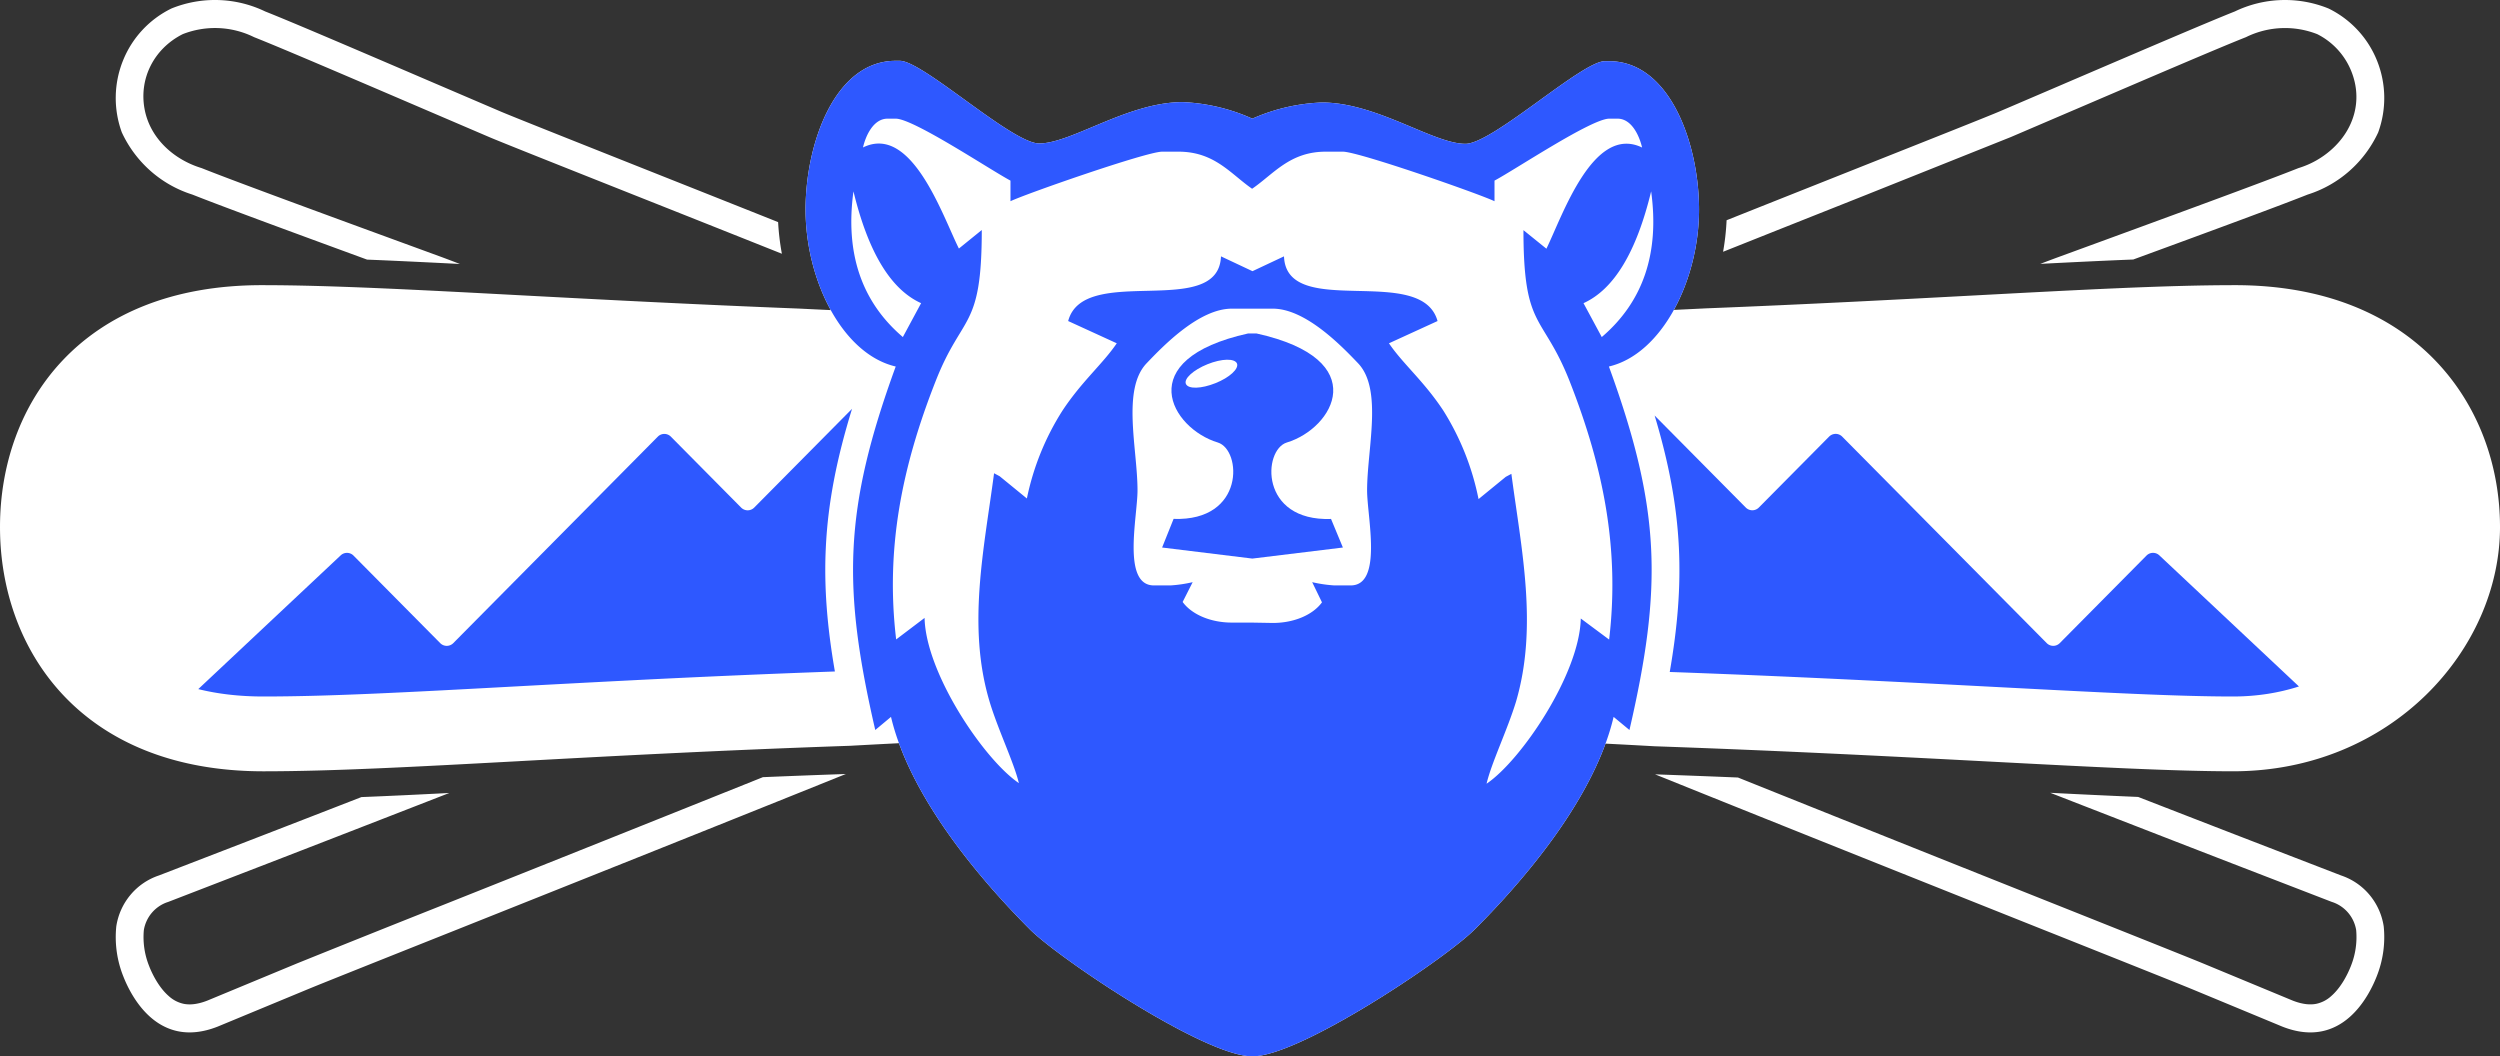 <svg width="142" height="60" viewBox="0 0 142 60" fill="none" xmlns="http://www.w3.org/2000/svg"><rect x="0" y="0" width="142" height="60" fill="#333333" stroke="none"/><path d="M44.197 12.616c-2.753-1.097-5.446-2.166-7.81-3.105-4.197-1.668-7.359-2.923-7.983-3.191L24.8 4.776h-.001C20.025 2.728 16.594 1.258 15.062.65A6.579 6.579 0 009.743.48a5.623 5.623 0 00-2.76 2.969 5.695 5.695 0 00-.064 4.07 6.645 6.645 0 001.634 2.192 6.571 6.571 0 002.371 1.34c1.534.609 5.044 1.907 9.927 3.695 1.633.066 3.389.152 5.272.248a100.22 100.22 0 00-1.063-.402c-6.806-2.488-11.689-4.281-13.558-5.024l-.053-.021-.055-.017c-1.516-.478-2.83-1.645-3.165-3.251-.37-1.776.502-3.513 2.151-4.34a5.01 5.01 0 014.003.148l.05.024.05.02c1.508.6 4.912 2.058 9.7 4.11l3.604 1.544c.646.277 3.862 1.554 8.098 3.237a4789.857 4789.857 0 018.526 3.391 13.978 13.978 0 01-.214-1.798zm76.972 2.124c4.873-1.785 8.375-3.08 9.907-3.689a6.565 6.565 0 002.371-1.34 6.64 6.64 0 001.634-2.19 5.696 5.696 0 00-.064-4.071 5.62 5.62 0 00-2.76-2.969 6.574 6.574 0 00-5.318.169c-1.533.609-4.964 2.08-9.738 4.125l-.001.001-3.604 1.544c-.624.268-3.785 1.523-7.983 3.19-2.287.909-4.882 1.94-7.542 2.999a13.9 13.9 0 01-.2 1.792l1.178-.469c2.475-.986 4.89-1.945 7.043-2.8h.002l.021-.01 8.098-3.236 3.602-1.543h.002c4.789-2.053 8.192-3.512 9.7-4.111l.051-.02.049-.024a5.01 5.01 0 014.003-.148 4.039 4.039 0 011.935 2.108c.662 1.65.147 3.325-1.146 4.464a4.99 4.99 0 01-1.803 1.019l-.054.017-.054.021c-1.869.743-6.752 2.536-13.557 5.024-.185.067-.545.202-1.053.395 1.887-.098 3.646-.183 5.281-.248zM94.005 43.982c7.738 3.118 16.303 6.532 22.417 8.97l.006.001c4.219 1.682 7.27 2.898 8.076 3.23l5.132 2.128c3.429 1.353 4.955-1.826 5.353-2.833a6.016 6.016 0 00.406-2.859 3.643 3.643 0 00-.804-1.789 3.59 3.59 0 00-1.612-1.102l-5.168-1.995c-.67-.258-3.043-1.177-6.364-2.467a518.546 518.546 0 01-4.992-.235c5.557 2.163 9.849 3.827 10.793 4.19l5.201 2.008.033.01a2.023 2.023 0 011.348 1.585 4.416 4.416 0 01-.302 2.052l-.003.007-.002.006c-.17.431-.537 1.188-1.107 1.686a1.815 1.815 0 01-.853.442c-.3.059-.732.054-1.341-.185l-5.119-2.122-.003-.001c-.834-.344-3.942-1.583-8.222-3.289h-.001l-.005-.002a8074.972 8074.972 0 01-18.156-7.255 769.841 769.841 0 00-4.71-.18zm-73.473 1.291a3148.09 3148.09 0 01-6.343 2.46l-5.168 1.995A3.587 3.587 0 007.41 50.83a3.639 3.639 0 00-.805 1.79 6.01 6.01 0 00.407 2.858c.397 1.007 1.924 4.186 5.352 2.833l5.133-2.127c.805-.333 3.858-1.55 8.08-3.232l.002-.001h.002c6.126-2.443 14.713-5.865 22.463-8.988-1.628.056-3.197.117-4.711.18a7953.986 7953.986 0 01-18.21 7.277h-.001a1554.96 1554.96 0 00-8.222 3.29l-.003.001-5.118 2.122c-.61.239-1.041.244-1.341.185a1.82 1.82 0 01-.854-.442c-.57-.498-.936-1.255-1.107-1.686l-.002-.007-.002-.006a4.403 4.403 0 01-.302-2.052c.06-.357.213-.69.444-.967.24-.286.552-.5.903-.617l.034-.011 5.199-2.008h.002c.942-.363 5.224-2.022 10.768-4.181-1.776.092-3.436.172-4.989.233zm8.958-2.04c5.251-.285 11.441-.62 18.811-.873 0 0 13.914-.788 22.83-.783 8.915.006 22.828.81 22.828.81 7.355.257 13.737.591 19.08.871h.001c5.89.309 10.518.551 13.793.551 9.008 0 15.167-6.936 15.167-13.872 0-6.873-4.753-13.74-15.048-13.74-3.868 0-8.716.259-14.769.582-4.426.236-9.495.507-15.297.736 0 0-15.696.8-25.754.802-10.057.003-25.754-.79-25.754-.79-5.952-.232-11.15-.508-15.676-.748-6.086-.323-10.96-.582-14.83-.582C4.571 16.197 0 22.97 0 29.937 0 36.905 4.597 43.81 14.97 43.81c3.875 0 8.6-.256 14.52-.576z" fill="#fff"/><path d="M94.841 38.168c4.053.145 7.803.313 11.239.481 2.64.129 5.075.256 7.309.373h.001c5.827.305 10.285.539 13.443.539 1.359 0 2.612-.206 3.747-.57l-7.93-7.447a.522.522 0 00-.73.014l-4.924 4.97a.521.521 0 01-.743 0L104.637 24.8a.523.523 0 00-.744 0l-3.99 4.028a.522.522 0 01-.743 0l-5.177-5.226c.805 2.683 1.257 5.063 1.376 7.468.114 2.289-.077 4.553-.513 7.07l-.005.027zM48.397 23.22l-5.557 5.61a.522.522 0 01-.744 0l-3.99-4.028a.522.522 0 00-.743 0L25.747 36.529a.522.522 0 01-.743 0l-4.923-4.97a.522.522 0 00-.73-.014l-8.089 7.596c1.067.266 2.296.42 3.708.42 3.753 0 8.315-.247 14.186-.565 2.024-.109 4.202-.227 6.557-.346a771.9 771.9 0 0111.709-.51c-.435-2.513-.627-4.777-.514-7.065.123-2.52.612-5.013 1.489-7.855z" fill="#2E58FF"/><path fill-rule="evenodd" clip-rule="evenodd" d="M71.133 6.74a10.763 10.763 0 00-3.959-.94c-3.11 0-6.317 2.348-8.149 2.348-1.542 0-6.605-4.694-7.914-4.694h-.234c-3.483 0-5.122 4.744-5.122 8.448 0 4.011 2.09 8.208 5.122 8.916-2.964 8.128-3.031 12.552-1.162 20.646l.894-.745c1.08 4.55 5.017 9.19 7.89 12.072C60.142 54.438 68.42 60 71.133 60c2.714 0 10.996-5.562 12.63-7.21 2.89-2.882 6.816-7.52 7.89-12.071l.9.745c1.872-8.102 1.797-12.518-1.167-20.646 3.018-.708 5.121-4.905 5.121-8.916 0-3.704-1.639-8.427-5.121-8.427h-.23c-1.309 0-6.376 4.694-7.919 4.694-1.831 0-5.038-2.347-8.148-2.347a10.721 10.721 0 00-3.956.918z" fill="#fff"/><path fill-rule="evenodd" clip-rule="evenodd" d="M49.017 8.38c.158-.692.601-1.64 1.396-1.64h.464c1.008 0 5.339 2.89 6.518 3.519v1.17c.874-.42 7.73-2.814 8.617-2.814h.928c2.053 0 2.96 1.264 4.18 2.107 1.23-.843 2.141-2.107 4.182-2.107h.974c.886 0 7.739 2.394 8.612 2.815v-1.171c1.18-.628 5.51-3.519 6.518-3.519h.469c.794 0 1.233.948 1.396 1.64-2.776-1.34-4.523 3.884-5.435 5.747l-1.304-1.054c0 5.706 1.095 4.694 2.634 8.609 1.898 4.841 2.843 9.489 2.232 14.646l-1.61-1.197c-.066 3.14-3.378 8.053-5.351 9.384.272-1.175 1.187-3.067 1.672-4.66 1.255-4.277.306-8.642-.263-12.94l-.318.169-1.547 1.264a14.921 14.921 0 00-1.998-5.023c-1.112-1.685-2.304-2.663-3.09-3.826l2.76-1.264c-.92-3.308-8.584-.034-8.722-3.674l-1.79.842-1.789-.842c-.142 3.623-7.805.366-8.68 3.674l2.76 1.264c-.786 1.163-1.977 2.149-3.085 3.826a14.839 14.839 0 00-2.02 4.989L56.78 27.05l-.317-.169c-.565 4.298-1.535 8.663-.264 12.94.473 1.593 1.393 3.485 1.673 4.66-1.974-1.331-5.29-6.244-5.356-9.383l-1.614 1.222c-.614-5.158.33-9.805 2.233-14.647 1.534-3.914 2.63-2.903 2.63-8.608l-1.3 1.053c-.929-1.862-2.677-7.087-5.436-5.747l-.013.008zm22.116-1.64a10.763 10.763 0 00-3.959-.94c-3.11 0-6.317 2.348-8.149 2.348-1.542 0-6.605-4.694-7.914-4.694h-.234c-3.483 0-5.122 4.744-5.122 8.448 0 4.011 2.09 8.208 5.122 8.916-2.964 8.128-3.031 12.552-1.162 20.646l.894-.745c1.08 4.55 5.017 9.19 7.89 12.072C60.142 54.438 68.42 60 71.133 60c2.714 0 10.996-5.562 12.63-7.21 2.89-2.882 6.816-7.52 7.89-12.071l.9.745c1.872-8.102 1.797-12.518-1.167-20.646 3.018-.708 5.121-4.905 5.121-8.916 0-3.704-1.639-8.427-5.121-8.427h-.23c-1.309 0-6.376 4.694-7.919 4.694-1.831 0-5.038-2.347-8.148-2.347a10.721 10.721 0 00-3.956.918zm0 28.623h-1.166c-1.204 0-2.275-.46-2.793-1.171l.569-1.125a7.732 7.732 0 01-1.255.185h-.945c-1.83 0-.932-3.906-.932-5.398 0-2.35-.903-5.738.519-7.222.995-1.045 3.002-3.1 4.837-3.1h2.329c1.835 0 3.846 2.055 4.841 3.1 1.418 1.484.514 4.871.514 7.223 0 1.491.904 5.397-.932 5.397h-.932a7.729 7.729 0 01-1.255-.185l.556 1.146c-.518.712-1.584 1.171-2.792 1.171l-1.163-.02zM90.98 19.145c2.35-2.006 3.285-4.764 2.805-8.275-.836 3.455-2.117 5.571-3.842 6.35l1.037 1.925zm-39.698 0c-2.35-2.006-3.284-4.764-2.805-8.275.836 3.455 2.117 5.571 3.842 6.35l-1.037 1.925z" fill="#2E58FF"/><path fill-rule="evenodd" clip-rule="evenodd" d="M71.133 31.727l-5.125-.628.652-1.626c4.068.143 3.876-3.927 2.508-4.34-2.63-.793-4.95-4.715 1.731-6.194h.464c6.69 1.479 4.365 5.401 1.731 6.194-1.367.42-1.56 4.483 2.509 4.344l.673 1.622-5.143.628zm-.873-11.082c.12.3-.419.8-1.225 1.12-.807.321-1.535.342-1.673.047-.138-.295.418-.8 1.225-1.125.807-.324 1.539-.341 1.673-.042z" fill="#2E58FF"/></svg>